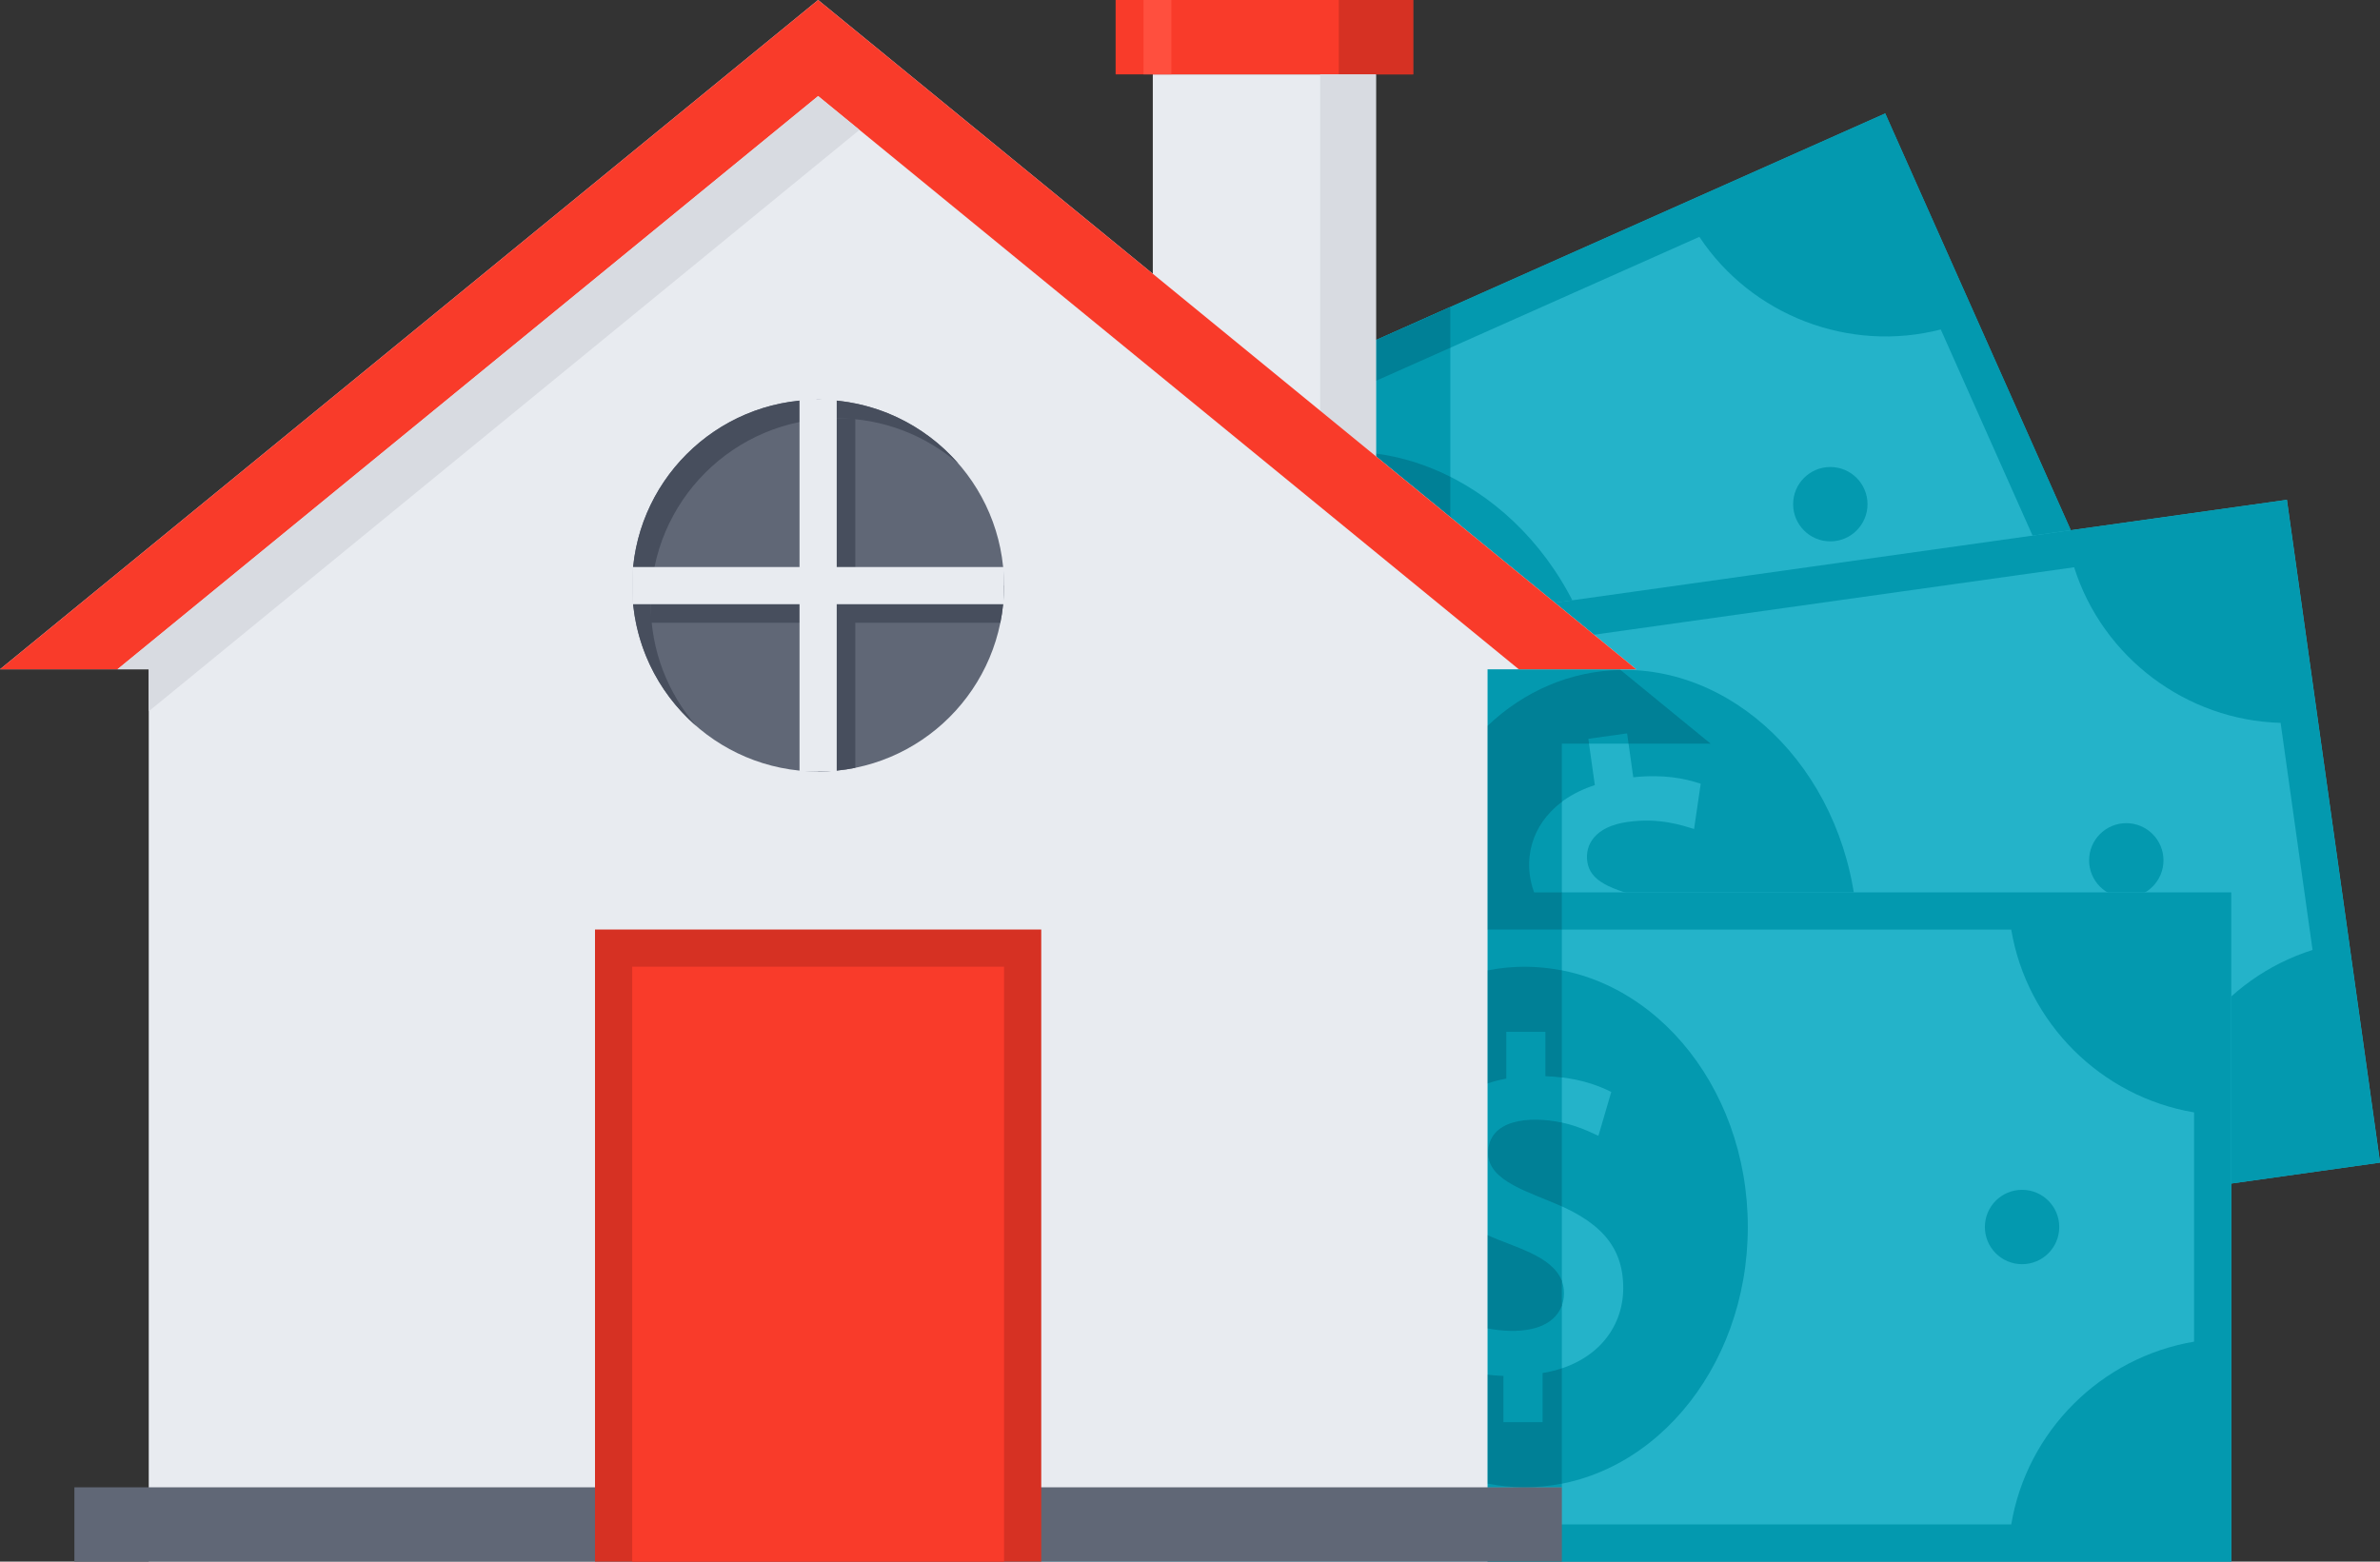 <svg xmlns="http://www.w3.org/2000/svg" width="512" height="336"><rect width="100%" height="100%" fill="#333333" stroke="none"/><path fill="#24B3C9" d="M127.847 148.05L405.55 24.415l58.564 131.544-277.704 123.636z"/><ellipse transform="rotate(-23.999 296.03 152.012)" fill="#0399AF" cx="296" cy="152" rx="48" ry="56"/><path fill="#24B3C9" d="M308.91 192.23l-4.05-9.1c-6 2.44-12.66 3.38-17.03 2.64l-1.4-9.95c4.62.53 10.75.16 16.47-2.39 5.91-2.63 8.65-7.33 6.64-11.84-1.88-4.22-6.37-5.48-14.44-4.92-11.44.82-19.82-.84-23.7-9.56-3.59-8.07-.72-16.77 8-22.67l-4.09-9.2 7.69-3.42 3.88 8.72c6-2.44 10.66-2.83 14.33-2.66l1.31 9.75c-2.71-.03-7.8-.35-14.18 2.5-6.57 2.92-7.41 7.34-5.99 10.54 1.71 3.84 6.05 4.5 15.44 4.13 12.26-.74 19.21 2.24 22.92 10.59 3.55 7.97 1.15 17.47-8.42 23.76l4.3 9.66-7.68 3.42z"/><path fill="#0399AF" d="M405.57 24.4C401 26.43 133.33 145.61 127.85 148.05c1.51 3.4 56.35 126.55 58.57 131.55 5.48-2.44 273.15-121.61 277.72-123.65-1.51-3.4-56.34-126.55-58.57-131.55zm32.01 91.56c-16.9 11.22-25.03 32.2-19.93 51.93l-191.24 85.14c-11.26-16.99-32.29-24.99-51.93-19.93l-20.07-45.07c16.9-11.22 25.03-32.2 19.93-51.93l191.24-85.14c11.26 16.99 32.29 24.99 51.93 19.93l20.07 45.07z"/><circle fill="#0399AF" cx="197.34" cy="195.93" r="8"/><circle fill="#0399AF" cx="393.75" cy="108.48" r="8"/><g><path fill="#24B3C9" d="M190.929 149.853l301.05-42.316 20.046 142.603-301.052 42.317z"/><ellipse transform="rotate(-8.001 351.409 199.975)" fill="#0399AF" cx="351.46" cy="200" rx="48" ry="56"/><path fill="#24B3C9" d="M352.78 242.23l-1.39-9.86c-6.44.69-13.1-.24-17.1-2.16l1.4-9.95c4.29 1.79 10.29 3.11 16.49 2.24 6.4-.9 10.33-4.66 9.65-9.55-.64-4.57-4.61-7.03-12.53-8.71-11.22-2.37-18.82-6.27-20.15-15.73-1.23-8.75 3.93-16.32 13.94-19.59l-1.4-9.97 8.34-1.17 1.33 9.46c6.44-.69 11.02.22 14.51 1.39l-1.43 9.73c-2.6-.77-7.4-2.48-14.32-1.51-7.12 1-9.14 5.02-8.66 8.48.59 4.17 4.57 5.99 13.7 8.23 11.99 2.67 17.85 7.45 19.12 16.5 1.21 8.64-3.71 17.11-14.64 20.52l1.47 10.47-8.33 1.18z"/><path fill="#0399AF" d="M491.96 107.55c-4.95.7-295.1 41.47-301.04 42.31.52 3.68 19.28 137.18 20.04 142.6 5.94-.83 296.09-41.61 301.04-42.31-.52-3.69-19.28-137.19-20.04-142.6zm5.53 96.84c-19.34 6.12-32.93 24.05-33.48 44.42l-207.3 29.13c-6.14-19.43-24.15-32.92-44.42-33.48l-6.87-48.86c19.34-6.12 32.93-24.05 33.48-44.42l207.3-29.13c6.14 19.43 24.15 32.92 44.42 33.48l6.87 48.86z"/><circle fill="#0399AF" cx="244.51" cy="215.03" r="8"/><circle fill="#0399AF" cx="457.42" cy="185.11" r="8"/></g><g><path fill="#24B3C9" d="M176 192h304v144H176z"/><ellipse fill="#0399AF" cx="328" cy="264" rx="48" ry="56"/><path fill="#24B3C9" d="M323.43 306v-9.96c-6.47-.21-12.94-2.06-16.64-4.51l2.77-9.66c4 2.37 9.75 4.52 16.02 4.52 6.47 0 10.88-3.18 10.88-8.11 0-4.62-3.59-7.6-11.19-10.37-10.78-3.9-17.76-8.83-17.76-18.38 0-8.84 6.16-15.61 16.53-17.46V222h8.42v9.55c6.47.21 10.89 1.75 14.17 3.39l-2.77 9.44c-2.47-1.13-6.98-3.49-13.97-3.49-7.19 0-9.75 3.7-9.75 7.19 0 4.21 3.7 6.57 12.42 10.06 11.5 4.32 16.64 9.86 16.64 19 0 8.73-6.06 16.43-17.35 18.28V306h-8.42z"/><path fill="#0399AF" d="M480 192H176v144h304V192zm-8 96.67c-20 3.37-35.96 19.23-39.33 39.33H223.33c-3.37-20.1-19.33-35.96-39.33-39.33v-49.33c20-3.37 35.96-19.23 39.33-39.33h209.34c3.37 20.1 19.33 35.96 39.33 39.33v49.33z"/><circle fill="#0399AF" cx="220" cy="264" r="8"/><circle fill="#0399AF" cx="435" cy="264" r="8"/></g><g><path fill="#0399AF" d="M348.44 144H320v176h16V160h32l-19.56-16zM296 98.18l16 13.09V66.06l-16 7.13z"/><path fill="#008096" d="M320.14 248.09c0 6.14 9.02 8.39 15.86 11.48v-18.03c-7.07-1.52-15.86-.66-15.86 6.55zM296 98.18l16 13.09v-8.69c-5.13-2.58-10.53-4.29-16-4.99v.59zM320 285.81c6.04 1.18 13.82.82 16-4.91v-5.28c-2.06-5.5-10.53-7.32-16-9.88v20.07zM296 81.94l16-7.12v-8.76c-5.25 2.34-10.59 4.72-16 7.12v8.76zM320 208.79v24.33c1.27-.44 2.61-.79 4.04-1.05V222h8.42v9.55c1.26.04 2.42.14 3.54.28v-23.04c-5.17-1.01-10.44-1.09-16 0zM330.02 192c-2.47-6.74-.73-14.46 5.98-19.46V160h5.84l-.15-1.04 8.34-1.17.31 2.21h17.65l-19.37-15.85c-10.82.22-20.76 4.55-28.63 12.04V200h16v-8h-5.97zM336 319.21V294.4c-1.29.43-2.67.78-4.15 1.02V306h-8.42v-9.96c-1.15-.04-2.3-.13-3.43-.26v23.43c5.17 1.01 10.44 1.09 16 0z"/></g><g><path fill="#E8EBF0" d="M176 0L0 144h32v192h288V144h32z"/><path fill="#606776" d="M16 320h320v16H16z"/><path fill="#D63123" d="M128 200h96v136h-96z"/><path fill="#F93B2A" d="M136 208h80v128h-80z"/><path fill="#E8EBF0" d="M248 16h48v84h-48z"/><path fill="#F93B2A" d="M240 0h64v16h-64z"/><path fill="#D63123" d="M288 0h16v16h-16z"/><path fill="#FF4F3E" d="M246 0h6v16h-6z"/><path fill="#D8DBE1" d="M284 16h12v84h-12z"/><circle fill="#606776" cx="176" cy="126" r="40"/><path fill="#474E5D" d="M140 130c0-22.09 17.91-40 40-40 10.03 0 19.19 3.7 26.21 9.79C198.87 91.35 188.06 86 176 86c-22.09 0-40 17.91-40 40 0 12.06 5.35 22.87 13.79 30.21-6.09-7.02-9.79-16.18-9.79-26.21z"/><path fill="#474E5D" d="M184 90h-8v36h-36v8h36v32c2.74 0 5.42-.28 8-.8V134h31.2c.52-2.58.8-5.26.8-8h-32V90z"/><path fill="#E8EBF0" d="M172 86h8v80h-8z"/><path fill="#E8EBF0" d="M136 122h80v8h-80z"/><path fill="#F93B2A" d="M176 20.67L326.73 144H352L176 0 0 144h25.27z"/><path fill="#D8DBE1" d="M184.89 27.95L176 20.67 25.27 144H32v9.04z"/></g></svg>